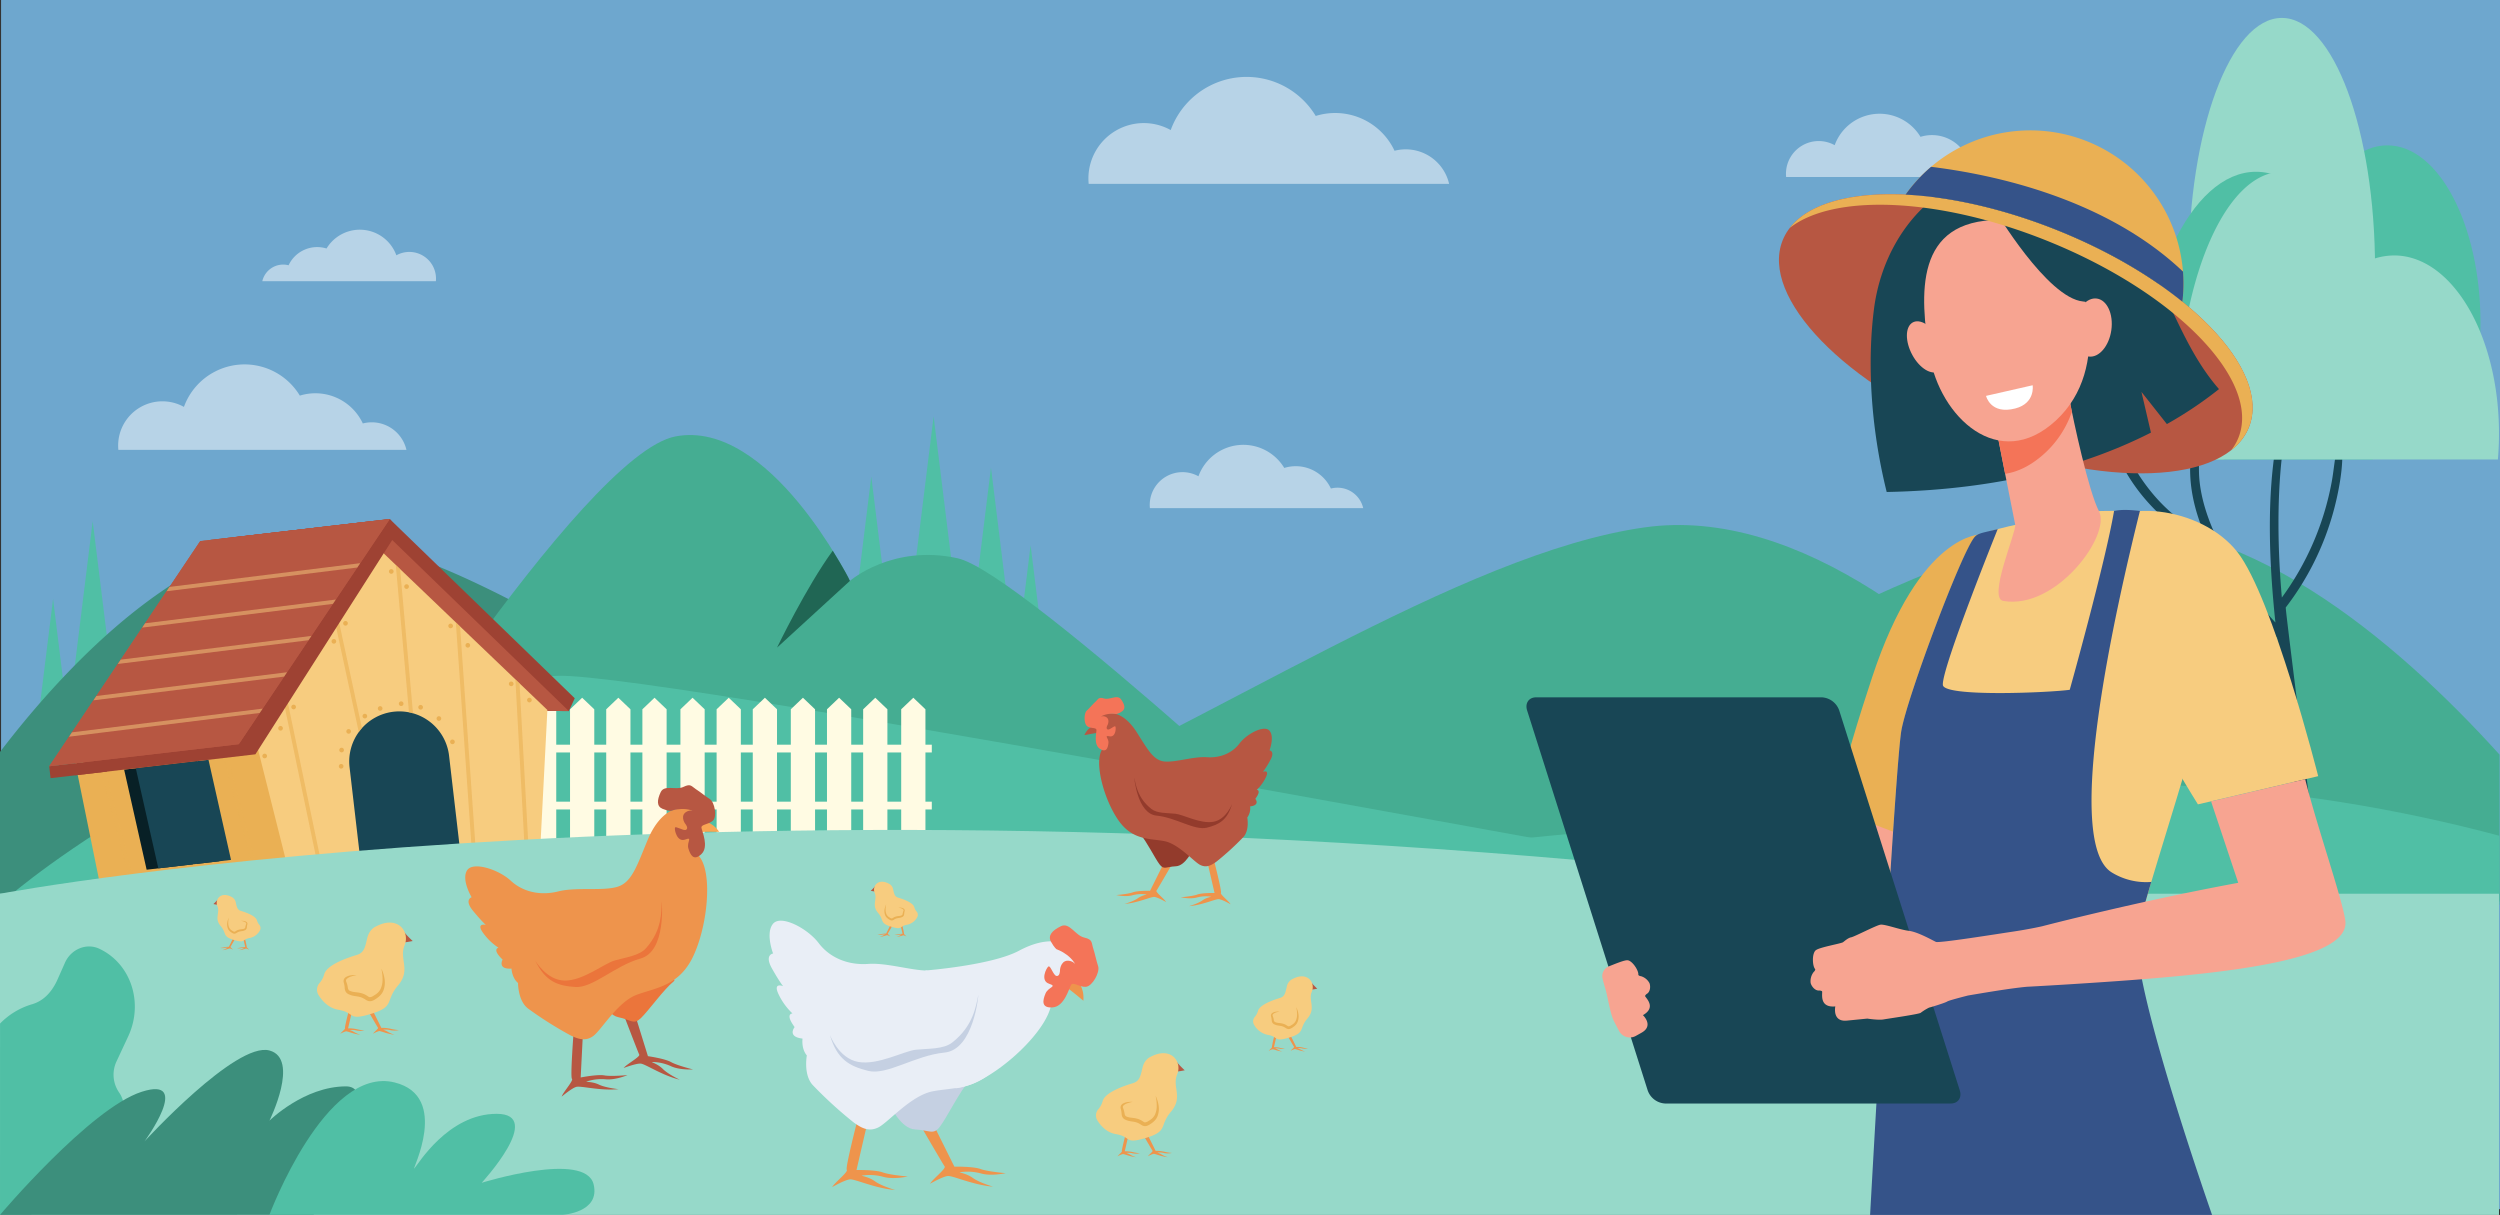 <svg xmlns="http://www.w3.org/2000/svg" width="1239.939" height="602.567" viewBox="0 0 1239.939 602.567">
  <rect x="0" y="0" width="1239.939" height="602.567" fill="#333333" stroke="none"/>
  <g id="Grupo_54347" data-name="Grupo 54347" transform="translate(-80.409 -135.751)">
    <g id="Rectángulo_5407" data-name="Rectángulo 5407" transform="translate(80.942 135.751)">
      <rect id="Rectángulo_5407-2" data-name="Rectángulo 5407" width="1239.406" height="599.713" transform="translate(0 0)" fill="#6ea7ce"/>
      <rect id="Rectángulo_5408" data-name="Rectángulo 5408" width="1238.406" height="598.713" transform="translate(0.5 0.5)" fill="#6ea7ce"/>
    </g>
    <g id="Grupo_54331" data-name="Grupo 54331" transform="translate(80.409 144.641)">
      <path id="Trazado_101116" data-name="Trazado 101116" d="M3118.169,353.827a13.068,13.068,0,0,0-16.021-9.7,19.236,19.236,0,0,0-23.13-10.218,23.7,23.7,0,0,0-42.564,4.14,16.255,16.255,0,0,0-24.158,14.205c0,.532.027,1.058.077,1.577Z" transform="translate(-2126.5 -274.929)" fill="#fff" opacity="0.5"/>
      <path id="Trazado_101117" data-name="Trazado 101117" d="M2013.639,998.81c-91.412,12.847-214.91,97.656-331.911,147.167v37.041l538.611,1.345v-72.834C2169.181,1055,2090.775,987.97,2013.639,998.81Z" transform="translate(-1197.93 -746.137)" fill="#45ad92"/>
      <path id="Trazado_101118" data-name="Trazado 101118" d="M2732.928,998.81c-91.412,12.847-214.91,97.656-331.911,147.167v37.041l538.611,1.345v-72.834C2888.469,1055,2810.063,987.97,2732.928,998.81Z" transform="translate(-1699.904 -746.137)" fill="#45ad92"/>
      <g id="Grupo_54313" data-name="Grupo 54313" transform="translate(1010.952 0)">
        <path id="Trazado_101119" data-name="Trazado 101119" d="M3547.951,819.734c.042-1.405,1.981-2.5,3.01-1.25s.981.4,1.98,3.09a87.224,87.224,0,0,0,11.982,21.691c9.4,12.493,18.7,18.794,29.257,25.038-4.352-9.8-7.266-20.269-7.637-30.826-.135-3.846-.061-7.836,1.584-11.367a1.327,1.327,0,0,1,2.405.315c.887,5.447-.418,9.554,1.344,19.3,4.208,23.263,20.859,47.939,36.923,65.218-3.081-29.253-4.574-62.5.935-92,.9-4.839,2.34-9.443,3.676-14.171a.882.882,0,0,1,1.7.47c-.277,1.573-2.9,21.877-3.061,23.276-2.545,22.47-2.037,47.363-.056,70.063a140.366,140.366,0,0,0,24.7-57.218c1.153-6.091,1.46-12.381,3.077-18.36.223-.824,1.583-.912,1.752,0,1.66,8.957-1.664,24.8-4.085,33.413a137.54,137.54,0,0,1-23.5,47.059c-.417.543,17.244,137.07,16.769,138.8-.8,2.916-5.879,4.961-6.667-.211-.321-2.106-10.026-85.12-14.4-123.573-1.654-.912-2.719-2.534-6.975-7.318a184.174,184.174,0,0,1-26.1-37.847c-3.908-.222-32.121-13.95-46.117-45.21-.4-.9-2.22-5.133-2.481-6.076A7.249,7.249,0,0,1,3547.951,819.734Z" transform="translate(-3511.203 -611.094)" fill="#184655"/>
        <path id="Trazado_101120" data-name="Trazado 101120" d="M3846.967,475.55q-.482-6.3-.489-12.872c0-48.764,20.7-88.3,46.228-88.3s46.229,39.531,46.229,88.3q0,6.558-.489,12.872Z" transform="translate(-3719.607 -311.176)" fill="#50bfa5"/>
        <path id="Trazado_101121" data-name="Trazado 101121" d="M3673.8,307.85q-.482-8.889-.488-18.153c0-68.771,20.7-124.521,46.228-124.521s46.229,55.75,46.229,124.521q0,9.25-.489,18.153Z" transform="translate(-3598.76 -165.176)" fill="#96d9c9"/>
        <path id="Trazado_101122" data-name="Trazado 101122" d="M3518.517,656.283q.483-6.3.489-12.872c0-48.764-20.7-88.3-46.229-88.3s-46.228,39.531-46.228,88.3q0,6.559.489,12.872Z" transform="translate(-3426.549 -437.305)" fill="#96d9c9"/>
        <path id="Trazado_101123" data-name="Trazado 101123" d="M3706.53,560.409q.612-8.889.62-18.153c0-68.771-26.238-124.521-58.6-124.521s-58.6,55.75-58.6,124.521q0,9.249.62,18.153Z" transform="translate(-3540.578 -341.431)" fill="#50bfa5"/>
        <path id="Trazado_101124" data-name="Trazado 101124" d="M3706.786,417.735c16.176,0,30.627,17.686,40.164,45.424a32.85,32.85,0,0,1,15.366-3.918c28.719,0,52,39.531,52,88.3q0,6.559-.55,12.872H3655.334q-.542-8.889-.549-18.153C3654.785,473.485,3678.066,417.735,3706.786,417.735Z" transform="translate(-3585.829 -341.431)" fill="#96d9c9"/>
      </g>
      <path id="Trazado_101125" data-name="Trazado 101125" d="M149.552,1118.726l7.777,62.85H141.775Z" transform="translate(-123.235 -830.635)" fill="#50bfa5"/>
      <path id="Trazado_101126" data-name="Trazado 101126" d="M208.975,991.276l10.211,82.522H198.764Z" transform="translate(-163.006 -741.691)" fill="#50bfa5"/>
      <g id="Grupo_54314" data-name="Grupo 54314" transform="translate(0 256.913)">
        <path id="Trazado_101127" data-name="Trazado 101127" d="M647.709,1191.87c-123.984,0-287.456-157.058-395.942-175.109-64.2-10.683-128.776,50.211-171.358,105.916v71.775l837.443-2.475a399.019,399.019,0,0,1-52.612-5.5C818.746,1178.273,771.693,1191.87,647.709,1191.87Z" transform="translate(-80.409 -1015.531)" fill="#3c8f7c"/>
        <path id="Trazado_101128" data-name="Trazado 101128" d="M2888.2,1599.194l-35.943.107C2873.667,1600.165,2888.2,1599.194,2888.2,1599.194Z" transform="translate(-2014.81 -1422.855)" fill="#86b1f2"/>
      </g>
      <path id="Trazado_101129" data-name="Trazado 101129" d="M1589.452,819.213l-10.211,82.523h20.422Z" transform="translate(-1126.406 -621.612)" fill="#50bfa5"/>
      <path id="Trazado_101130" data-name="Trazado 101130" d="M1492.766,917.927l-7.777,62.85h15.554Z" transform="translate(-1060.63 -690.503)" fill="#50bfa5"/>
      <path id="Trazado_101131" data-name="Trazado 101131" d="M1754.306,1030.669l-7.777,62.85h15.554Z" transform="translate(-1243.153 -769.182)" fill="#50bfa5"/>
      <path id="Trazado_101132" data-name="Trazado 101132" d="M1683.638,903.218l-10.211,82.523h20.422Z" transform="translate(-1192.137 -680.237)" fill="#50bfa5"/>
      <path id="Trazado_101133" data-name="Trazado 101133" d="M610.359,1056.071s122.193-196.7,168.753-205.48,86.445,71.663,86.445,71.663,21.079-18.382,53.489-11.2,206.247,170.315,206.247,170.315l-523.854-6.532Z" transform="translate(-444.022 -643.043)" fill="#45ad92"/>
      <path id="Trazado_101134" data-name="Trazado 101134" d="M94.075,1354.821s118.943-103.32,272.309-109.667c51.5-2.131,633.533,109.96,658.873,110.98Z" transform="translate(-89.946 -918.845)" fill="#50bfa5"/>
      <g id="Grupo_54315" data-name="Grupo 54315" transform="translate(261.417 337.168)">
        <path id="Trazado_101135" data-name="Trazado 101135" d="M965.78,1356.834H953.757V1286.9l6.012-5.736,6.012,5.736Z" transform="translate(-951.313 -1281.165)" fill="#fffbe3"/>
        <path id="Trazado_101136" data-name="Trazado 101136" d="M1028.228,1356.834H1016.2V1286.9l6.012-5.736,6.012,5.736Z" transform="translate(-994.894 -1281.165)" fill="#fffbe3"/>
        <path id="Trazado_101137" data-name="Trazado 101137" d="M1146.99,1356.834h-12.024V1286.9l6.012-5.736,6.012,5.736Z" transform="translate(-1077.775 -1281.165)" fill="#fffbe3"/>
        <path id="Trazado_101138" data-name="Trazado 101138" d="M1087.609,1356.834h-12.024V1286.9l6.012-5.736,6.012,5.736Z" transform="translate(-1036.335 -1281.165)" fill="#fffbe3"/>
        <path id="Trazado_101139" data-name="Trazado 101139" d="M1209.438,1356.834h-12.024V1286.9l6.012-5.736,6.012,5.736Z" transform="translate(-1121.356 -1281.165)" fill="#fffbe3"/>
        <path id="Trazado_101140" data-name="Trazado 101140" d="M1328.2,1356.834h-12.024V1286.9l6.012-5.736,6.012,5.736Z" transform="translate(-1204.237 -1281.165)" fill="#fffbe3"/>
        <path id="Trazado_101141" data-name="Trazado 101141" d="M1268.819,1356.834H1256.8V1286.9l6.012-5.736,6.012,5.736Z" transform="translate(-1162.797 -1281.165)" fill="#fffbe3"/>
        <path id="Trazado_101142" data-name="Trazado 101142" d="M1390.648,1356.834h-12.024V1286.9l6.012-5.736,6.012,5.736Z" transform="translate(-1247.818 -1281.165)" fill="#fffbe3"/>
        <path id="Trazado_101143" data-name="Trazado 101143" d="M1509.41,1356.834h-12.024V1286.9l6.012-5.736,6.012,5.736Z" transform="translate(-1330.699 -1281.165)" fill="#fffbe3"/>
        <path id="Trazado_101144" data-name="Trazado 101144" d="M1450.029,1356.834h-12.024V1286.9l6.012-5.736,6.012,5.736Z" transform="translate(-1289.258 -1281.165)" fill="#fffbe3"/>
        <path id="Trazado_101145" data-name="Trazado 101145" d="M1088.967,1358.254h-143.3v3.853H1146.4v-3.853Z" transform="translate(-945.669 -1334.963)" fill="#fffbe3"/>
        <path id="Trazado_101146" data-name="Trazado 101146" d="M1088.967,1451.812h-143.3v3.853H1146.4v-3.853Z" transform="translate(-945.669 -1400.255)" fill="#fffbe3"/>
        <path id="Trazado_101147" data-name="Trazado 101147" d="M1571.858,1356.834h-12.024V1286.9l6.012-5.736,6.012,5.736Z" transform="translate(-1374.28 -1281.165)" fill="#fffbe3"/>
      </g>
      <g id="Grupo_54317" data-name="Grupo 54317" transform="translate(24.399 248.532)">
        <path id="Trazado_101148" data-name="Trazado 101148" d="M505.587,1082.314l95.152.753,2.936-6.37L511.907,987.8l-90.17,10.5Z" transform="translate(-343.012 -987.8)" fill="#9e4233"/>
        <path id="Trazado_101149" data-name="Trazado 101149" d="M443.983,999.8l74.956-8.725,97.325,94.274-107.639-1.042Z" transform="translate(-358.537 -990.084)" fill="#b75742"/>
        <path id="Trazado_101150" data-name="Trazado 101150" d="M645.395,1263.095l-29.759,33.477,14.4,63.537,59.548-6.413,6.077-73.463Z" transform="translate(-478.329 -1179.918)" fill="#184655"/>
        <path id="Trazado_101151" data-name="Trazado 101151" d="M219.01,1434.848l101.528-11.819-14.943-73.49-101.528,11.82Z" transform="translate(-191.106 -1240.245)" fill="#eab054"/>
        <path id="Trazado_101152" data-name="Trazado 101152" d="M295.332,1439.112l36.053-4.2-11.168-49.651-36.053,4.2Z" transform="translate(-247.003 -1265.177)" fill="#082026"/>
        <path id="Trazado_101153" data-name="Trazado 101153" d="M540.108,1012.78l-6.007,8.409,82.317,78.761-3.9,75.69-38.222,4.029-6.643-57.06a24.843,24.843,0,0,0-27.55-21.8h0a24.843,24.843,0,0,0-21.8,27.549l6.58,56.523-34.625,3.65-30.818-122.644Z" transform="translate(-369.325 -1005.23)" fill="#f7cc7f"/>
        <path id="Trazado_101154" data-name="Trazado 101154" d="M314.52,1436.879l36.053-4.2L339.4,1383.03l-36.053,4.2Z" transform="translate(-260.394 -1263.618)" fill="#184655"/>
        <g id="Grupo_54316" data-name="Grupo 54316" transform="translate(115.981 17.054)" opacity="0.6" style="mix-blend-mode: multiply;isolation: isolate">
          <path id="Trazado_101155" data-name="Trazado 101155" d="M782.534,1198.122l-1.938.2-5.012-91.6-27.445-26.251,8.447,120.386-.97.1-.97.068-8.6-122.557L718.4,1052.024l6.406,71.508q-.984-.28-2-.479l-6.546-73.074-6.006-5.744.033.005,81.167,77.661-13.815-13.213Z" transform="translate(-660.343 -1044.235)" fill="#eab054"/>
          <path id="Trazado_101156" data-name="Trazado 101156" d="M642.175,1201.372a24.913,24.913,0,0,0-1.57,1.947l-12.464-57.693,1.9-.411Z" transform="translate(-603.037 -1114.707)" fill="#eab054"/>
          <path id="Trazado_101157" data-name="Trazado 101157" d="M566.309,1374.519l-1.946.2-19.312-92.572,1.906-.4Z" transform="translate(-545.051 -1209.993)" fill="#eab054"/>
        </g>
        <path id="Trazado_101158" data-name="Trazado 101158" d="M767.124,1294.311a1.154,1.154,0,1,0,1.012-1.279A1.153,1.153,0,0,0,767.124,1294.311Z" transform="translate(-584.044 -1200.806)" fill="#eab054" style="mix-blend-mode: multiply;isolation: isolate"/>
        <path id="Trazado_101159" data-name="Trazado 101159" d="M816.4,1160.77a1.154,1.154,0,1,0,1.012-1.28A1.154,1.154,0,0,0,816.4,1160.77Z" transform="translate(-618.436 -1107.609)" fill="#eab054" style="mix-blend-mode: multiply;isolation: isolate"/>
        <path id="Trazado_101160" data-name="Trazado 101160" d="M844.557,1192.567a1.153,1.153,0,1,0,1.012-1.279A1.154,1.154,0,0,0,844.557,1192.567Z" transform="translate(-638.082 -1129.8)" fill="#eab054" style="mix-blend-mode: multiply;isolation: isolate"/>
        <path id="Trazado_101161" data-name="Trazado 101161" d="M915.827,1255.859a1.153,1.153,0,1,0,1.012-1.279A1.153,1.153,0,0,0,915.827,1255.859Z" transform="translate(-687.82 -1173.971)" fill="#eab054" style="mix-blend-mode: multiply;isolation: isolate"/>
        <path id="Trazado_101162" data-name="Trazado 101162" d="M929.143,1538.984a1.154,1.154,0,1,0,1.012-1.279A1.153,1.153,0,0,0,929.143,1538.984Z" transform="translate(-697.113 -1371.556)" fill="#eab054" style="mix-blend-mode: multiply;isolation: isolate"/>
        <path id="Trazado_101163" data-name="Trazado 101163" d="M867.55,1542.312a1.154,1.154,0,1,0,1.012-1.279A1.154,1.154,0,0,0,867.55,1542.312Z" transform="translate(-654.128 -1373.879)" fill="#eab054" style="mix-blend-mode: multiply;isolation: isolate"/>
        <path id="Trazado_101164" data-name="Trazado 101164" d="M735.168,1288.422a1.153,1.153,0,1,0,1.012-1.28A1.153,1.153,0,0,0,735.168,1288.422Z" transform="translate(-561.742 -1196.695)" fill="#eab054" style="mix-blend-mode: multiply;isolation: isolate"/>
        <path id="Trazado_101165" data-name="Trazado 101165" d="M675.561,1308.813a1.154,1.154,0,1,0,1.012-1.279A1.153,1.153,0,0,0,675.561,1308.813Z" transform="translate(-520.144 -1210.926)" fill="#eab054" style="mix-blend-mode: multiply;isolation: isolate"/>
        <path id="Trazado_101166" data-name="Trazado 101166" d="M700.686,1296.279A1.154,1.154,0,1,0,701.7,1295,1.153,1.153,0,0,0,700.686,1296.279Z" transform="translate(-537.678 -1202.178)" fill="#eab054" style="mix-blend-mode: multiply;isolation: isolate"/>
        <path id="Trazado_101167" data-name="Trazado 101167" d="M643.774,1156.483a1.153,1.153,0,1,0,1.012-1.28A1.153,1.153,0,0,0,643.774,1156.483Z" transform="translate(-497.961 -1104.618)" fill="#eab054" style="mix-blend-mode: multiply;isolation: isolate"/>
        <path id="Trazado_101168" data-name="Trazado 101168" d="M718.927,1071.339a1.153,1.153,0,1,0,1.012-1.279A1.154,1.154,0,0,0,718.927,1071.339Z" transform="translate(-550.408 -1045.198)" fill="#eab054" style="mix-blend-mode: multiply;isolation: isolate"/>
        <path id="Trazado_101169" data-name="Trazado 101169" d="M648.954,1333.893a1.154,1.154,0,1,0,1.012-1.279A1.154,1.154,0,0,0,648.954,1333.893Z" transform="translate(-501.576 -1228.428)" fill="#eab054" style="mix-blend-mode: multiply;isolation: isolate"/>
        <path id="Trazado_101170" data-name="Trazado 101170" d="M638.437,1365.564a1.153,1.153,0,1,0-1.051-1.247A1.153,1.153,0,0,0,638.437,1365.564Z" transform="translate(-493.505 -1249.822)" fill="#eab054" style="mix-blend-mode: multiply;isolation: isolate"/>
        <path id="Trazado_101171" data-name="Trazado 101171" d="M637.693,1392.2a1.154,1.154,0,1,0-1.051-1.247A1.154,1.154,0,0,0,637.693,1392.2Z" transform="translate(-492.986 -1268.408)" fill="#eab054" style="mix-blend-mode: multiply;isolation: isolate"/>
        <path id="Trazado_101172" data-name="Trazado 101172" d="M559.68,1294.855a1.153,1.153,0,1,0-1.051-1.247A1.153,1.153,0,0,0,559.68,1294.855Z" transform="translate(-438.542 -1200.476)" fill="#eab054" style="mix-blend-mode: multiply;isolation: isolate"/>
        <path id="Trazado_101173" data-name="Trazado 101173" d="M538.207,1329.787a1.154,1.154,0,1,0-1.052-1.248A1.154,1.154,0,0,0,538.207,1329.787Z" transform="translate(-423.557 -1224.854)" fill="#eab054" style="mix-blend-mode: multiply;isolation: isolate"/>
        <path id="Trazado_101174" data-name="Trazado 101174" d="M512.157,1375.309a1.154,1.154,0,1,0-1.051-1.247A1.154,1.154,0,0,0,512.157,1375.309Z" transform="translate(-405.377 -1256.623)" fill="#eab054" style="mix-blend-mode: multiply;isolation: isolate"/>
        <path id="Trazado_101175" data-name="Trazado 101175" d="M462.838,1387.661a1.154,1.154,0,1,0-1.051-1.247A1.154,1.154,0,0,0,462.838,1387.661Z" transform="translate(-370.959 -1265.242)" fill="#eab054" style="mix-blend-mode: multiply;isolation: isolate"/>
        <path id="Trazado_101176" data-name="Trazado 101176" d="M430.129,1391.469a1.154,1.154,0,1,0-1.052-1.247A1.153,1.153,0,0,0,430.129,1391.469Z" transform="translate(-348.132 -1267.9)" fill="#eab054" style="mix-blend-mode: multiply;isolation: isolate"/>
        <path id="Trazado_101177" data-name="Trazado 101177" d="M389.371,1561.975a1.154,1.154,0,1,0-1.051-1.247A1.154,1.154,0,0,0,389.371,1561.975Z" transform="translate(-319.688 -1386.892)" fill="#eab054" style="mix-blend-mode: multiply;isolation: isolate"/>
        <path id="Trazado_101178" data-name="Trazado 101178" d="M398.771,1603.309a1.154,1.154,0,1,0-1.051-1.247A1.154,1.154,0,0,0,398.771,1603.309Z" transform="translate(-326.248 -1415.738)" fill="#eab054" style="mix-blend-mode: multiply;isolation: isolate"/>
        <path id="Trazado_101179" data-name="Trazado 101179" d="M317.71,1612.746a1.154,1.154,0,1,0-1.051-1.247A1.154,1.154,0,0,0,317.71,1612.746Z" transform="translate(-269.677 -1422.324)" fill="#eab054" style="mix-blend-mode: multiply;isolation: isolate"/>
        <path id="Trazado_101180" data-name="Trazado 101180" d="M260.457,1408.823a1.153,1.153,0,1,0-1.051-1.247A1.153,1.153,0,0,0,260.457,1408.823Z" transform="translate(-229.722 -1280.012)" fill="#eab054" style="mix-blend-mode: multiply;isolation: isolate"/>
        <path id="Trazado_101181" data-name="Trazado 101181" d="M216.291,1416.363a1.154,1.154,0,1,0-1.051-1.247A1.154,1.154,0,0,0,216.291,1416.363Z" transform="translate(-198.9 -1285.273)" fill="#eab054" style="mix-blend-mode: multiply;isolation: isolate"/>
        <path id="Trazado_101182" data-name="Trazado 101182" d="M258.8,1621.5a1.154,1.154,0,1,0-1.052-1.247A1.154,1.154,0,0,0,258.8,1621.5Z" transform="translate(-228.566 -1428.432)" fill="#eab054" style="mix-blend-mode: multiply;isolation: isolate"/>
        <path id="Trazado_101183" data-name="Trazado 101183" d="M495.03,1381.515a1.153,1.153,0,1,0-1.051-1.247A1.152,1.152,0,0,0,495.03,1381.515Z" transform="translate(-393.425 -1260.954)" fill="#eab054" style="mix-blend-mode: multiply;isolation: isolate"/>
        <path id="Trazado_101184" data-name="Trazado 101184" d="M548.583,1584.427a1.153,1.153,0,1,0-1.052-1.247A1.153,1.153,0,0,0,548.583,1584.427Z" transform="translate(-430.798 -1402.561)" fill="#eab054" style="mix-blend-mode: multiply;isolation: isolate"/>
        <path id="Trazado_101185" data-name="Trazado 101185" d="M493.687,1592.26a1.154,1.154,0,1,0-1.052-1.247A1.154,1.154,0,0,0,493.687,1592.26Z" transform="translate(-392.487 -1408.027)" fill="#eab054" style="mix-blend-mode: multiply;isolation: isolate"/>
        <path id="Trazado_101186" data-name="Trazado 101186" d="M567.594,1582.214a1.153,1.153,0,1,0-1.051-1.247A1.153,1.153,0,0,0,567.594,1582.214Z" transform="translate(-444.066 -1401.017)" fill="#eab054" style="mix-blend-mode: multiply;isolation: isolate"/>
        <path id="Trazado_101187" data-name="Trazado 101187" d="M662.539,1572.6a1.154,1.154,0,1,0-1.052-1.247A1.154,1.154,0,0,0,662.539,1572.6Z" transform="translate(-510.325 -1394.308)" fill="#eab054" style="mix-blend-mode: multiply;isolation: isolate"/>
        <path id="Trazado_101188" data-name="Trazado 101188" d="M625.74,1187.1a1.153,1.153,0,1,0-1.051-1.247A1.153,1.153,0,0,0,625.74,1187.1Z" transform="translate(-484.644 -1125.28)" fill="#eab054" style="mix-blend-mode: multiply;isolation: isolate"/>
        <path id="Trazado_101189" data-name="Trazado 101189" d="M797.11,1312.8a1.154,1.154,0,1,0,1.012-1.279A1.154,1.154,0,0,0,797.11,1312.8Z" transform="translate(-604.97 -1213.71)" fill="#eab054" style="mix-blend-mode: multiply;isolation: isolate"/>
        <path id="Trazado_101190" data-name="Trazado 101190" d="M819.34,1351.053a1.154,1.154,0,1,0,1.012-1.279A1.154,1.154,0,0,0,819.34,1351.053Z" transform="translate(-620.484 -1240.404)" fill="#eab054" style="mix-blend-mode: multiply;isolation: isolate"/>
        <path id="Trazado_101191" data-name="Trazado 101191" d="M951.876,1532.5a1.154,1.154,0,1,0,1.012-1.28A1.154,1.154,0,0,0,951.876,1532.5Z" transform="translate(-712.977 -1367.028)" fill="#eab054" style="mix-blend-mode: multiply;isolation: isolate"/>
        <path id="Trazado_101192" data-name="Trazado 101192" d="M945.677,1282.453a1.154,1.154,0,1,0,1.012-1.28A1.154,1.154,0,0,0,945.677,1282.453Z" transform="translate(-708.651 -1192.529)" fill="#eab054" style="mix-blend-mode: multiply;isolation: isolate"/>
        <path id="Trazado_101193" data-name="Trazado 101193" d="M744.056,1096.161a1.154,1.154,0,1,0,1.012-1.28A1.154,1.154,0,0,0,744.056,1096.161Z" transform="translate(-567.945 -1062.521)" fill="#eab054" style="mix-blend-mode: multiply;isolation: isolate"/>
        <path id="Trazado_101194" data-name="Trazado 101194" d="M401.547,1571.319l-4.514-17.185,1.953-.227,4.514,17.184Z" transform="translate(-325.771 -1382.869)" fill="#eab054" opacity="0.6" style="mix-blend-mode: multiply;isolation: isolate"/>
        <path id="Trazado_101195" data-name="Trazado 101195" d="M462.644,1434.825l-18.723-71.274,1.882-.495L464.6,1434.6Z" transform="translate(-358.494 -1249.679)" fill="#eab054" opacity="0.6" style="mix-blend-mode: multiply;isolation: isolate"/>
        <path id="Trazado_101196" data-name="Trazado 101196" d="M241.131,1380.271l1.882-.495,19.324,73.561-1.953.228Z" transform="translate(-216.972 -1261.347)" fill="#eab054" opacity="0.6" style="mix-blend-mode: multiply;isolation: isolate"/>
        <path id="Trazado_101197" data-name="Trazado 101197" d="M161.166,1387.46l.688,5.907L190,1390.091l-5.794-5.314Z" transform="translate(-161.166 -1264.837)" fill="#9e4233"/>
        <path id="Trazado_101198" data-name="Trazado 101198" d="M281.5,996.865l77.96-9.076,4.322,5.526-70.984,111.178-89.56,10.426Z" transform="translate(-190.524 -987.789)" fill="#9e4233"/>
        <path id="Trazado_101199" data-name="Trazado 101199" d="M161.166,1110.411l94.028-10.946,74.9-111.676-94.028,10.946Z" transform="translate(-161.166 -987.789)" fill="#b75742"/>
        <path id="Trazado_101200" data-name="Trazado 101200" d="M161.166,1110.411l94.028-10.946,74.9-111.676-94.028,10.946Z" transform="translate(-161.166 -987.789)" fill="#b75742"/>
        <path id="Trazado_101201" data-name="Trazado 101201" d="M328.349,1241.489l-94.585,11.777,1.437-2.142,94.585-11.778Z" transform="translate(-211.831 -1163.345)" fill="#f7cc7f" opacity="0.5"/>
        <path id="Trazado_101202" data-name="Trazado 101202" d="M368.384,1181.8,273.8,1193.579l1.437-2.142,94.585-11.777Z" transform="translate(-239.77 -1121.691)" fill="#f7cc7f" opacity="0.5"/>
        <path id="Trazado_101203" data-name="Trazado 101203" d="M408.418,1122.113l-94.585,11.778,1.437-2.142,94.585-11.778Z" transform="translate(-267.709 -1080.036)" fill="#f7cc7f" opacity="0.5"/>
        <path id="Trazado_101204" data-name="Trazado 101204" d="M448.453,1062.425,353.869,1074.2l1.437-2.142,94.585-11.778Z" transform="translate(-295.648 -1038.38)" fill="#f7cc7f" opacity="0.5"/>
        <path id="Trazado_101205" data-name="Trazado 101205" d="M288.314,1301.178l-94.585,11.777,1.437-2.142,94.585-11.778Z" transform="translate(-183.891 -1205)" fill="#f7cc7f" opacity="0.5"/>
      </g>
      <path id="Trazado_101206" data-name="Trazado 101206" d="M2260.672,1449.07c-46.727-12.46-106.918-23.909-173.624-25.406-51.5-1.156-633.533,59.647-658.873,60.2l832.5-.637Z" transform="translate(-1020.982 -1043.432)" fill="#50bfa5"/>
      <path id="Trazado_101207" data-name="Trazado 101207" d="M80.409,1529.843s375.089-71.214,938.733,0v64.67l-938.267-3.719Z" transform="translate(-80.409 -1095.455)" fill="#96d9c9"/>
      <rect id="Rectángulo_5409" data-name="Rectángulo 5409" width="1239.439" height="159.288" transform="translate(0 434.388)" fill="#96d9c9"/>
      <g id="Grupo_54318" data-name="Grupo 54318" transform="translate(230.751 380.566)">
        <path id="Trazado_101208" data-name="Trazado 101208" d="M1008.4,1829.809s-1.71,22.243-.821,23.073-4.484,6.729-5.1,8.815c0,0,4.939-4.174,7.211-4.825s11.806,2.014,20.954,1.125c0,0-6.379-.676-9.623-2.239s-6.653-1.285-6.282-1.516a23.172,23.172,0,0,1,9.6-1.134c4.777.467,10.827-2.093,10.827-2.093s-8.016.769-11.5.155-11.759,1.025-11.759,1.025l1.153-22.668Z" transform="translate(-954.652 -1707.251)" fill="#b75742"/>
        <path id="Trazado_101209" data-name="Trazado 101209" d="M1102.28,1796.275s7.755,20.3,8.32,21.375-6.456,4.868-7.727,6.632c0,0,6.041-2.306,8.4-2.17s10.476,5.8,19.4,7.99c0,0-5.8-2.746-8.341-5.294s-5.853-3.412-5.427-3.507a23.17,23.17,0,0,1,9.433,2.1c4.354,2.02,10.911,1.6,10.911,1.6s-7.82-1.924-10.907-3.656-11.436-2.921-11.436-2.921l-6.783-21.84Z" transform="translate(-1024.299 -1684.046)" fill="#b75742"/>
        <path id="Trazado_101210" data-name="Trazado 101210" d="M1063.78,1747.737s3.044,11.532,9.54,12.878,7.544,3.972,11.222.474,11.309-14.215,16.208-18.17S1067.635,1742.139,1063.78,1747.737Z" transform="translate(-997.43 -1645.579)" fill="#eb753b"/>
        <path id="Trazado_101211" data-name="Trazado 101211" d="M947.341,1463.062s-7.235,1.782-12.645,14.732-7.868,21.269-15.205,23.4-20.357.015-29.155,2.239-17.51.329-23.605-5.316-18.978-9.754-21.742-4.992,2.354,13.208,2.354,13.208-3.893,1.186.713,6.769,6.323,6.918,6.323,6.918-4.955-1.086-1.445,3.87a28.8,28.8,0,0,0,7.737,7.487s-3.5.625,2.032,5.878c0,0-2.735,4.92,4.408,4.468,0,0,.157,4.569,3.242,7.14,0,0-.089,8.718,4.871,12.6A187.031,187.031,0,0,0,896.5,1574.9c3.767,1.792,7.449,3.106,11.349.112s11.827-16.556,21.035-20.167,21.268-4.118,28.405-19.346,9.614-40.954,3.036-49.305S965.665,1457.17,947.341,1463.062Z" transform="translate(-844.17 -1450.778)" fill="#ee944c"/>
        <path id="Trazado_101212" data-name="Trazado 101212" d="M1228.463,1484.484c.208-.064,4.449-.218,8.1,5.07,0,0-8.045-.154-9.632.157s-.788-3.5-.643-3.608Z" transform="translate(-1110.612 -1466.442)" fill="#f9a653"/>
        <path id="Trazado_101213" data-name="Trazado 101213" d="M1181.808,1440.155s-3.133-4.067-6.772-2.378-1.48,5.517-.995,6.088,1.674,2.329.433,3.042-5.125-2.042-5.5-1.045,1.039,7.367,5.044,5.887.651,1.2,1.609,4.42,2.623,6.428,6.462,2.789.3-11.218.031-13.031,3.605-1.573,5.709-3.589.837-9.125-1.572-10.667-4.547-3.4-6.831-4.858-2.558-2.992-6.232-1.188-9.475-1.267-11.3,2.616-2.083,7.048.925,8.263,4.148,1.04,4.148,1.04S1175.863,1434.126,1181.808,1440.155Z" transform="translate(-1064.956 -1424.808)" fill="#b75742"/>
        <path id="Trazado_101214" data-name="Trazado 101214" d="M1021.839,1615.566s2.349,24.7-10.473,28.3S987.639,1658.6,979,1658.007s-14.738-2.545-19.891-13.038c0,0,5.691,9.822,14.727,9.854s19.425-8.469,24.657-9.976,12.142-2.292,15.506-6.046C1022.217,1629.619,1021.574,1620.46,1021.839,1615.566Z" transform="translate(-924.38 -1557.933)" fill="#eb753b"/>
      </g>
      <g id="Grupo_54319" data-name="Grupo 54319" transform="translate(381.284 447.752)">
        <path id="Trazado_101215" data-name="Trazado 101215" d="M1459.14,1973.893s-6.152,23.79-5.348,24.861-6.162,6.43-7.234,8.573c0,0,6.162-3.572,8.752-3.84s12.413,4.465,22.5,5.269c0,0-6.787-1.964-10-4.286s-6.966-2.679-6.519-2.858a25.525,25.525,0,0,1,10.627.625c5.09,1.429,12.145-.179,12.145-.179s-8.841-.715-12.5-2.054-12.949-1.161-12.949-1.161l5.629-24.357Z" transform="translate(-1415.095 -1875.187)" fill="#ee944c"/>
        <path id="Trazado_101216" data-name="Trazado 101216" d="M1588.777,1977.021s12.008,20.7,12.812,21.775-6.162,6.43-7.234,8.573c0,0,6.162-3.572,8.752-3.84s12.413,4.465,22.5,5.269c0,0-6.787-1.964-10-4.286s-6.965-2.679-6.519-2.858a25.524,25.524,0,0,1,10.627.625c5.09,1.429,12.145-.179,12.145-.179s-8.841-.714-12.5-2.054-12.949-1.161-12.949-1.161l-11.222-22.552Z" transform="translate(-1514.345 -1876.891)" fill="#ee944c"/>
        <path id="Trazado_101217" data-name="Trazado 101217" d="M1541.043,1918.736s5.342,12,12.641,12.322,8.9,2.99,12.285-1.462,9.792-17.448,14.421-22.611S1544.248,1911.97,1541.043,1918.736Z" transform="translate(-1481.033 -1827.507)" fill="#c5d0e2"/>
        <path id="Trazado_101218" data-name="Trazado 101218" d="M1421.049,1671.931c-8.407-.146-20.36-3.948-29.3-3.308-9.971.712-19.051-3.027-24.57-10.327s-18.695-14.243-22.611-9.615,0,14.777,0,14.777-4.451.534-.534,7.479,5.519,8.724,5.519,8.724-5.163-2.137-2.315,3.917a31.73,31.73,0,0,0,6.944,9.615s-3.917,0,1.068,6.765c0,0-3.917,4.807,3.917,5.7,0,0-.712,4.985,2.136,8.368,0,0-1.78,9.437,2.849,14.6a205.944,205.944,0,0,0,20.475,18.694c3.739,2.671,7.478,4.807,12.285,2.315s16.024-15.667,26.707-17.8c10.1-2.019,22.421-.548,32.763-13.162Z" transform="translate(-1342.416 -1647.187)" fill="#e9eef6"/>
        <path id="Trazado_101219" data-name="Trazado 101219" d="M1661.96,1710.7c.185-11.707,24.737-21.09,4.986-28.795,0,0-7.42-3.507-21.044,3.8s-46.516,9.836-46.516,9.836l15.069,58.437a34.038,34.038,0,0,0,10.636-3.26C1641.774,1742.669,1661.774,1722.41,1661.96,1710.7Z" transform="translate(-1521.748 -1670.831)" fill="#e9eef6"/>
        <path id="Trazado_101220" data-name="Trazado 101220" d="M1835.27,1745.312c.222.089,3.953,2.907,3.4,9.962,0,0-6.767-5.724-8.338-6.562s1.76-3.537,1.958-3.529Z" transform="translate(-1682.625 -1715.577)" fill="#ee944c"/>
        <path id="Trazado_101221" data-name="Trazado 101221" d="M1810.749,1679.306s.151-5.652-4.133-6.74-5.1,3.685-5.082,4.51-.189,3.153-1.745,2.9-2.959-5.308-3.968-4.714-4.234,7.017.217,8.537-.276,1.475-1.7,4.894-2.228,7.316,3.583,6.875,8.054-9.376,9.086-11.111,4.174,1.162,7.373.9,7.058-7.214,6.071-10.2-1.518-6.069-2.459-8.9-.105-4.335-4.5-5.347-7.214-7.67-11.473-5.621-6.679,4.573-4.954,7.7,2.821,3.773,2.821,3.773S1809.86,1670.023,1810.749,1679.306Z" transform="translate(-1657.085 -1652.568)" fill="#f47458"/>
        <path id="Trazado_101222" data-name="Trazado 101222" d="M1516.34,1768.818s-2.226,27.24-16.825,28.664-28.576,11.4-37.834,9.08-15.49-5.609-19.051-17.982c0,0,4.273,11.751,14.065,13.531s22.7-5.431,28.665-6.054,13.61-.139,17.982-3.561C1514.036,1784.129,1515.107,1774.073,1516.34,1768.818Z" transform="translate(-1412.354 -1732.07)" fill="#c5d0e2"/>
      </g>
      <g id="Grupo_54321" data-name="Grupo 54321" transform="translate(157.233 448.693)">
        <path id="Trazado_101223" data-name="Trazado 101223" d="M739.724,1666.136c.116,0,1.2,1.571,4.219,4.355a51.365,51.365,0,0,1-5.684.854c-.858-.086.063-2.924.154-2.956S739.724,1666.136,739.724,1666.136Z" transform="translate(-696.486 -1661.352)" fill="#b75742"/>
        <path id="Trazado_101224" data-name="Trazado 101224" d="M643.093,1797.633s-1.958,7.574-1.7,7.915-1.962,2.048-2.3,2.73a11.778,11.778,0,0,1,2.786-1.222c.825-.085,3.952,1.422,7.165,1.678a13.528,13.528,0,0,1-3.184-1.365,8.8,8.8,0,0,0-2.076-.91,8.151,8.151,0,0,1,3.384.2,9.5,9.5,0,0,0,3.867-.057,22.214,22.214,0,0,1-3.981-.653,17.016,17.016,0,0,0-4.123-.37l1.792-7.755Z" transform="translate(-627.53 -1753.121)" fill="#ee944c"/>
        <path id="Trazado_101225" data-name="Trazado 101225" d="M686.5,1797.868s4.106,7.079,4.38,7.445-2.107,2.2-2.473,2.932a12.646,12.646,0,0,1,2.993-1.313c.885-.092,4.244,1.527,7.694,1.8a14.5,14.5,0,0,1-3.419-1.466,9.443,9.443,0,0,0-2.229-.977,8.725,8.725,0,0,1,3.633.213,10.211,10.211,0,0,0,4.153-.061,23.854,23.854,0,0,1-4.275-.7,18.3,18.3,0,0,0-4.427-.4l-3.837-7.711Z" transform="translate(-660.615 -1753.121)" fill="#ee944c"/>
        <g id="Grupo_54320" data-name="Grupo 54320">
          <path id="Trazado_101226" data-name="Trazado 101226" d="M629.95,1652.291s-3.162,1.165-4.243,5.824-1.581,7.155-5.159,8.236-14.726,4.577-16.141,9.569a10.851,10.851,0,0,1-2.313,4.356,5,5,0,0,0-.5,5.978c1.836,2.933,5.013,6.5,9.88,7.3,8.569,1.415,4.243,5.657,16.224,2s6.739-6.324,13.312-14.061.416-13.146,3.245-19.884S640.932,1646.384,629.95,1652.291Z" transform="translate(-600.834 -1650.302)" fill="#f7cc7f"/>
          <path id="Trazado_101227" data-name="Trazado 101227" d="M650.912,1728.914a19.277,19.277,0,0,0-2.6.656,6.194,6.194,0,0,0-2.221,1.158,1.4,1.4,0,0,0-.486.824,1.2,1.2,0,0,0,.04.438,1.089,1.089,0,0,0,.08.231l.119.3a12.681,12.681,0,0,1,.693,2.738,2.39,2.39,0,0,0,.345.962,1.533,1.533,0,0,0,.677.542,8.413,8.413,0,0,0,2.308.585l1.3.162c.476.082.952.11,1.428.24a10.02,10.02,0,0,1,2.788,1.023c.438.239.833.514,1.19.744a2.164,2.164,0,0,0,.808.375,3.707,3.707,0,0,0,1.875-.711c.363-.2.724-.448,1.086-.684a3.4,3.4,0,0,0,.495-.368l.456-.373a9.966,9.966,0,0,0,.8-.869c.219-.328.443-.661.635-1.015a11.4,11.4,0,0,0,1.009-4.921,24.02,24.02,0,0,0-.62-5.293,17.279,17.279,0,0,1,1.623,5.225,11.391,11.391,0,0,1-.556,5.643,13.561,13.561,0,0,1-.678,1.336,10.357,10.357,0,0,1-.955,1.175l-.56.513a4.679,4.679,0,0,1-.563.466c-.376.276-.74.558-1.153.815a8.239,8.239,0,0,1-1.319.724,4.182,4.182,0,0,1-.819.261c-.155.029-.308.058-.466.077-.171,0-.343-.005-.514-.016a4.038,4.038,0,0,1-1.657-.65c-.4-.25-.752-.481-1.105-.668a7.973,7.973,0,0,0-2.242-.864c-.39-.119-.818-.148-1.225-.229-.433-.069-.915-.128-1.37-.213a9.949,9.949,0,0,1-2.845-.92,3.172,3.172,0,0,1-1.294-1.238,4.039,4.039,0,0,1-.449-1.593,13.412,13.412,0,0,0-.379-2.535,5.609,5.609,0,0,1-.176-.765,2.385,2.385,0,0,1,.051-.9,2.45,2.45,0,0,1,1.008-1.355,6.548,6.548,0,0,1,2.711-.924A13.519,13.519,0,0,1,650.912,1728.914Z" transform="translate(-631.229 -1702.889)" fill="#eab054"/>
        </g>
      </g>
      <g id="Grupo_54323" data-name="Grupo 54323" transform="translate(621.529 475.356)">
        <path id="Trazado_101228" data-name="Trazado 101228" d="M2230.689,1749.166c.078,0,.806,1.053,2.828,2.919a34.473,34.473,0,0,1-3.809.572c-.575-.058.042-1.96.1-1.982S2230.689,1749.166,2230.689,1749.166Z" transform="translate(-2201.711 -1745.959)" fill="#b75742"/>
        <path id="Trazado_101229" data-name="Trazado 101229" d="M2165.925,1837.3a45.544,45.544,0,0,0-1.141,5.305c.172.229-1.315,1.372-1.543,1.829a7.916,7.916,0,0,1,1.867-.819c.552-.057,2.648.953,4.8,1.124a9.062,9.062,0,0,1-2.134-.915,5.929,5.929,0,0,0-1.391-.609,5.452,5.452,0,0,1,2.268.134,6.379,6.379,0,0,0,2.592-.039,14.862,14.862,0,0,1-2.668-.438,11.413,11.413,0,0,0-2.763-.248l1.2-5.2Z" transform="translate(-2155.495 -1807.465)" fill="#ee944c"/>
        <path id="Trazado_101230" data-name="Trazado 101230" d="M2195.014,1837.455s2.752,4.745,2.936,4.991-1.412,1.473-1.658,1.965a8.486,8.486,0,0,1,2.006-.88c.593-.062,2.844,1.024,5.157,1.208a9.736,9.736,0,0,1-2.292-.982,6.365,6.365,0,0,0-1.494-.655,5.862,5.862,0,0,1,2.435.144,6.845,6.845,0,0,0,2.783-.041,15.979,15.979,0,0,1-2.865-.471,12.264,12.264,0,0,0-2.967-.266l-2.572-5.168Z" transform="translate(-2177.668 -1807.465)" fill="#ee944c"/>
        <g id="Grupo_54322" data-name="Grupo 54322">
          <path id="Trazado_101231" data-name="Trazado 101231" d="M2157.116,1739.886a5.257,5.257,0,0,0-2.844,3.9c-.725,3.123-1.059,4.8-3.458,5.52s-9.87,3.067-10.818,6.413a7.274,7.274,0,0,1-1.55,2.919,3.349,3.349,0,0,0-.332,4.007,10,10,0,0,0,6.622,4.9c5.744.947,2.844,3.792,10.874,1.338s4.517-4.238,8.922-9.424.279-8.81,2.174-13.327S2164.477,1735.927,2157.116,1739.886Z" transform="translate(-2137.601 -1738.553)" fill="#f7cc7f"/>
          <path id="Trazado_101232" data-name="Trazado 101232" d="M2171.166,1791.243a12.788,12.788,0,0,0-1.744.439,4.151,4.151,0,0,0-1.488.776.94.94,0,0,0-.326.552.812.812,0,0,0,.027.293.725.725,0,0,0,.054.155l.08.2a8.473,8.473,0,0,1,.465,1.834,1.6,1.6,0,0,0,.231.645,1.03,1.03,0,0,0,.454.363,5.652,5.652,0,0,0,1.547.393l.872.108a9.507,9.507,0,0,1,.957.161,6.71,6.71,0,0,1,1.869.685c.293.161.558.345.8.5a1.454,1.454,0,0,0,.541.251,2.48,2.48,0,0,0,1.257-.477c.243-.133.485-.3.728-.459a2.234,2.234,0,0,0,.331-.246l.306-.25a6.727,6.727,0,0,0,.534-.583c.147-.219.3-.443.426-.68a7.632,7.632,0,0,0,.676-3.3,16.062,16.062,0,0,0-.415-3.547,11.58,11.58,0,0,1,1.087,3.5,7.636,7.636,0,0,1-.372,3.783,8.952,8.952,0,0,1-.455.895,6.963,6.963,0,0,1-.64.787l-.375.345a3.04,3.04,0,0,1-.378.311c-.252.186-.5.375-.772.547a5.466,5.466,0,0,1-.885.486,2.857,2.857,0,0,1-.549.175c-.1.019-.207.039-.312.052s-.23,0-.345-.011a2.7,2.7,0,0,1-1.111-.435c-.27-.168-.5-.322-.741-.448a5.349,5.349,0,0,0-1.5-.578c-.261-.08-.549-.1-.822-.153-.29-.047-.613-.085-.918-.143a6.686,6.686,0,0,1-1.907-.616,2.127,2.127,0,0,1-.867-.83,2.711,2.711,0,0,1-.3-1.067,8.972,8.972,0,0,0-.254-1.7,3.83,3.83,0,0,1-.118-.513,1.611,1.611,0,0,1,.034-.6,1.643,1.643,0,0,1,.676-.908,4.39,4.39,0,0,1,1.817-.619A9.05,9.05,0,0,1,2171.166,1791.243Z" transform="translate(-2157.973 -1773.799)" fill="#eab054"/>
        </g>
      </g>
      <g id="Grupo_54325" data-name="Grupo 54325" transform="translate(543.569 513.472)">
        <path id="Trazado_101233" data-name="Trazado 101233" d="M2008.4,1879.4c.108,0,1.116,1.456,3.914,4.039a47.607,47.607,0,0,1-5.272.791c-.8-.079.058-2.712.142-2.742S2008.4,1879.4,2008.4,1879.4Z" transform="translate(-1968.29 -1874.964)" fill="#b75742"/>
        <path id="Trazado_101234" data-name="Trazado 101234" d="M1918.762,2001.377s-1.816,7.026-1.579,7.342-1.819,1.9-2.136,2.532a10.92,10.92,0,0,1,2.585-1.134c.765-.079,3.666,1.319,6.646,1.556a12.525,12.525,0,0,1-2.954-1.266,8.205,8.205,0,0,0-1.925-.844,7.549,7.549,0,0,1,3.139.185,8.813,8.813,0,0,0,3.587-.053,20.65,20.65,0,0,1-3.692-.606,15.8,15.8,0,0,0-3.825-.343l1.663-7.193Z" transform="translate(-1904.326 -1960.087)" fill="#ee944c"/>
        <path id="Trazado_101235" data-name="Trazado 101235" d="M1959.023,2001.6s3.808,6.566,4.063,6.905-1.954,2.04-2.294,2.719a11.719,11.719,0,0,1,2.776-1.218c.821-.085,3.937,1.416,7.137,1.671a13.45,13.45,0,0,1-3.172-1.359,8.76,8.76,0,0,0-2.067-.906,8.09,8.09,0,0,1,3.37.2,9.471,9.471,0,0,0,3.852-.057,22.126,22.126,0,0,1-3.965-.651,16.992,16.992,0,0,0-4.107-.368l-3.559-7.152Z" transform="translate(-1935.016 -1960.087)" fill="#ee944c"/>
        <g id="Grupo_54324" data-name="Grupo 54324">
          <path id="Trazado_101236" data-name="Trazado 101236" d="M1906.571,1866.559s-2.933,1.08-3.936,5.4-1.467,6.637-4.785,7.64-13.66,4.245-14.972,8.875a10.058,10.058,0,0,1-2.146,4.041,4.634,4.634,0,0,0-.459,5.545c1.7,2.721,4.649,6.03,9.164,6.775,7.949,1.313,3.936,5.249,15.049,1.853s6.251-5.865,12.348-13.043.386-12.193,3.01-18.445S1916.758,1861.079,1906.571,1866.559Z" transform="translate(-1879.563 -1864.713)" fill="#f7cc7f"/>
          <path id="Trazado_101237" data-name="Trazado 101237" d="M1926.015,1937.634a17.779,17.779,0,0,0-2.413.607,5.746,5.746,0,0,0-2.06,1.075,1.3,1.3,0,0,0-.45.764,1.115,1.115,0,0,0,.038.406,1,1,0,0,0,.074.214l.111.275a11.785,11.785,0,0,1,.643,2.54,2.234,2.234,0,0,0,.32.892,1.429,1.429,0,0,0,.628.5,7.816,7.816,0,0,0,2.141.543l1.205.15c.442.076.883.1,1.325.223a9.289,9.289,0,0,1,2.586.948c.406.222.773.477,1.1.69a2.01,2.01,0,0,0,.749.349,3.431,3.431,0,0,0,1.739-.66c.337-.183.672-.415,1.008-.634a3.155,3.155,0,0,0,.458-.341l.423-.345a9.1,9.1,0,0,0,.739-.806c.2-.3.411-.612.589-.941a10.565,10.565,0,0,0,.936-4.564,22.29,22.29,0,0,0-.575-4.909,16.015,16.015,0,0,1,1.505,4.846,10.57,10.57,0,0,1-.515,5.236,12.594,12.594,0,0,1-.629,1.238,9.62,9.62,0,0,1-.886,1.09l-.519.476a4.326,4.326,0,0,1-.523.432c-.348.256-.687.518-1.069.756a7.655,7.655,0,0,1-1.224.671,3.946,3.946,0,0,1-.76.243c-.144.026-.286.054-.432.072-.158,0-.318-.005-.476-.015a3.734,3.734,0,0,1-1.537-.6c-.373-.232-.7-.446-1.025-.621a7.4,7.4,0,0,0-2.08-.8c-.362-.11-.759-.138-1.137-.212-.4-.065-.849-.119-1.271-.2a9.227,9.227,0,0,1-2.639-.854,2.936,2.936,0,0,1-1.2-1.147,3.763,3.763,0,0,1-.416-1.478,12.374,12.374,0,0,0-.352-2.352,5.207,5.207,0,0,1-.163-.71,2.2,2.2,0,0,1,.048-.835,2.273,2.273,0,0,1,.935-1.256,6.082,6.082,0,0,1,2.514-.857A12.491,12.491,0,0,1,1926.015,1937.634Z" transform="translate(-1907.758 -1913.493)" fill="#eab054"/>
        </g>
      </g>
      <g id="Grupo_54327" data-name="Grupo 54327" transform="translate(431.855 428.431)">
        <path id="Trazado_101238" data-name="Trazado 101238" d="M1511.88,1591.035c-.057,0-.593.774-2.078,2.145a25.315,25.315,0,0,0,2.8.421c.423-.042-.031-1.44-.076-1.457S1511.88,1591.035,1511.88,1591.035Z" transform="translate(-1509.802 -1588.679)" fill="#b75742"/>
        <path id="Trazado_101239" data-name="Trazado 101239" d="M1552.766,1655.8a33.466,33.466,0,0,1,.839,3.9c-.126.168.966,1.008,1.134,1.344a5.824,5.824,0,0,0-1.372-.6c-.406-.042-1.947.7-3.529.827a6.649,6.649,0,0,0,1.569-.672,4.386,4.386,0,0,1,1.022-.448,4.022,4.022,0,0,0-1.667.1,4.677,4.677,0,0,1-1.9-.027,10.97,10.97,0,0,0,1.96-.322,8.4,8.4,0,0,1,2.031-.182l-.883-3.819Z" transform="translate(-1537.058 -1633.878)" fill="#ee944c"/>
        <path id="Trazado_101240" data-name="Trazado 101240" d="M1528.215,1655.917s-2.022,3.486-2.157,3.667,1.037,1.083,1.218,1.443a6.23,6.23,0,0,0-1.473-.646c-.436-.045-2.091.752-3.79.887a7.167,7.167,0,0,0,1.684-.721,4.627,4.627,0,0,1,1.1-.481,4.292,4.292,0,0,0-1.79.105,5.035,5.035,0,0,1-2.045-.03,11.741,11.741,0,0,0,2.105-.346,9.011,9.011,0,0,1,2.181-.2l1.89-3.8Z" transform="translate(-1517.589 -1633.878)" fill="#ee944c"/>
        <g id="Grupo_54326" data-name="Grupo 54326" transform="translate(1.647)">
          <path id="Trazado_101241" data-name="Trazado 101241" d="M1522.64,1584.217a3.862,3.862,0,0,1,2.09,2.869c.533,2.294.779,3.524,2.541,4.057s7.253,2.254,7.95,4.713a5.34,5.34,0,0,0,1.139,2.146,2.46,2.46,0,0,1,.244,2.944,7.344,7.344,0,0,1-4.866,3.6c-4.221.7-2.09,2.786-7.991.983s-3.319-3.114-6.556-6.925-.2-6.474-1.6-9.794S1517.231,1581.307,1522.64,1584.217Z" transform="translate(-1515.255 -1583.237)" fill="#f7cc7f"/>
          <path id="Trazado_101242" data-name="Trazado 101242" d="M1539.213,1621.956a9.367,9.367,0,0,1,1.281.322,3.058,3.058,0,0,1,1.094.571.69.69,0,0,1,.239.405.608.608,0,0,1-.02.217.539.539,0,0,1-.04.113l-.059.146a6.272,6.272,0,0,0-.341,1.349,1.19,1.19,0,0,1-.17.473.759.759,0,0,1-.334.266,4.14,4.14,0,0,1-1.137.289l-.64.08c-.235.04-.469.054-.7.118a4.939,4.939,0,0,0-1.374.5c-.215.118-.41.253-.586.366a1.078,1.078,0,0,1-.4.185,1.829,1.829,0,0,1-.924-.35c-.179-.1-.357-.221-.535-.338a1.706,1.706,0,0,1-.244-.181l-.224-.184a4.806,4.806,0,0,1-.392-.427c-.108-.161-.218-.326-.313-.5a5.612,5.612,0,0,1-.5-2.424,11.83,11.83,0,0,1,.305-2.607,8.51,8.51,0,0,0-.8,2.573,5.611,5.611,0,0,0,.273,2.78,6.678,6.678,0,0,0,.334.657,5.034,5.034,0,0,0,.47.579l.276.253a2.293,2.293,0,0,0,.278.229c.185.136.365.275.568.4a4.01,4.01,0,0,0,.65.356,2.077,2.077,0,0,0,.4.13c.076.014.152.028.229.038s.169,0,.253-.008a1.988,1.988,0,0,0,.816-.32c.2-.123.371-.237.544-.329a3.948,3.948,0,0,1,1.1-.425c.192-.058.4-.073.6-.112s.451-.063.675-.105a4.9,4.9,0,0,0,1.4-.454,1.556,1.556,0,0,0,.638-.609,1.994,1.994,0,0,0,.221-.785,6.623,6.623,0,0,1,.187-1.249,2.782,2.782,0,0,0,.087-.377,1.166,1.166,0,0,0-.025-.443,1.212,1.212,0,0,0-.5-.668,3.227,3.227,0,0,0-1.335-.454A6.618,6.618,0,0,0,1539.213,1621.956Z" transform="translate(-1527.181 -1609.137)" fill="#eab054"/>
        </g>
      </g>
      <g id="Grupo_54329" data-name="Grupo 54329" transform="translate(105.842 434.999)">
        <path id="Trazado_101243" data-name="Trazado 101243" d="M432.814,1612.772c-.057,0-.593.774-2.078,2.145a25.119,25.119,0,0,0,2.8.42c.423-.042-.031-1.44-.076-1.456S432.814,1612.772,432.814,1612.772Z" transform="translate(-430.736 -1610.416)" fill="#b75742"/>
        <path id="Trazado_101244" data-name="Trazado 101244" d="M473.7,1677.538a33.437,33.437,0,0,1,.839,3.9c-.126.167.966,1.008,1.134,1.344a5.8,5.8,0,0,0-1.373-.6c-.406-.042-1.947.7-3.529.826a6.683,6.683,0,0,0,1.568-.672,4.293,4.293,0,0,1,1.022-.448,3.983,3.983,0,0,0-1.667.1,4.681,4.681,0,0,1-1.9-.028,10.937,10.937,0,0,0,1.961-.322,8.393,8.393,0,0,1,2.031-.183l-.883-3.819Z" transform="translate(-457.992 -1655.615)" fill="#ee944c"/>
        <path id="Trazado_101245" data-name="Trazado 101245" d="M449.15,1677.653s-2.022,3.487-2.157,3.667,1.038,1.083,1.218,1.444a6.234,6.234,0,0,0-1.474-.646c-.436-.046-2.09.751-3.79.887a7.134,7.134,0,0,0,1.684-.722,4.663,4.663,0,0,1,1.1-.481,4.306,4.306,0,0,0-1.789.105,5.019,5.019,0,0,1-2.045-.03,11.732,11.732,0,0,0,2.105-.346,9.032,9.032,0,0,1,2.181-.2l1.89-3.8Z" transform="translate(-438.523 -1655.615)" fill="#ee944c"/>
        <g id="Grupo_54328" data-name="Grupo 54328" transform="translate(1.647)">
          <path id="Trazado_101246" data-name="Trazado 101246" d="M443.575,1605.953a3.862,3.862,0,0,1,2.09,2.869c.533,2.295.779,3.524,2.541,4.056s7.253,2.254,7.95,4.713a5.338,5.338,0,0,0,1.139,2.146,2.461,2.461,0,0,1,.244,2.944,7.341,7.341,0,0,1-4.866,3.6c-4.221.7-2.09,2.786-7.991.984s-3.319-3.115-6.556-6.925-.2-6.475-1.6-9.794S438.165,1603.044,443.575,1605.953Z" transform="translate(-436.189 -1604.973)" fill="#f7cc7f"/>
          <path id="Trazado_101247" data-name="Trazado 101247" d="M460.147,1643.692a9.435,9.435,0,0,1,1.281.322,3.068,3.068,0,0,1,1.094.57.691.691,0,0,1,.239.406.586.586,0,0,1-.02.216.534.534,0,0,1-.039.114l-.059.146a6.218,6.218,0,0,0-.341,1.348,1.176,1.176,0,0,1-.17.473.751.751,0,0,1-.334.266,4.14,4.14,0,0,1-1.137.289l-.64.079c-.235.04-.469.055-.7.119a4.926,4.926,0,0,0-1.373.5c-.216.118-.41.254-.586.367a1.073,1.073,0,0,1-.4.185,1.83,1.83,0,0,1-.924-.35c-.179-.1-.357-.221-.535-.338a1.637,1.637,0,0,1-.243-.181l-.225-.183a4.8,4.8,0,0,1-.392-.428c-.108-.161-.218-.325-.313-.5a5.61,5.61,0,0,1-.5-2.424,11.831,11.831,0,0,1,.305-2.606,8.5,8.5,0,0,0-.8,2.573,5.609,5.609,0,0,0,.274,2.779,6.621,6.621,0,0,0,.334.658,5.123,5.123,0,0,0,.47.579l.276.253a2.226,2.226,0,0,0,.278.229c.185.136.364.275.568.4a4.044,4.044,0,0,0,.65.356,2.1,2.1,0,0,0,.4.129c.076.014.152.028.23.038s.169,0,.253-.008a1.984,1.984,0,0,0,.816-.32c.2-.123.371-.236.545-.33a3.94,3.94,0,0,1,1.1-.425c.192-.059.4-.073.6-.112s.451-.063.675-.105a4.933,4.933,0,0,0,1.4-.453,1.562,1.562,0,0,0,.637-.61,1.991,1.991,0,0,0,.221-.785,6.579,6.579,0,0,1,.187-1.249,2.72,2.72,0,0,0,.086-.377,1.176,1.176,0,0,0-.025-.443,1.207,1.207,0,0,0-.5-.667,3.234,3.234,0,0,0-1.335-.455A6.642,6.642,0,0,0,460.147,1643.692Z" transform="translate(-448.116 -1630.874)" fill="#eab054"/>
        </g>
      </g>
      <path id="Trazado_101248" data-name="Trazado 101248" d="M143.965,1734.154c7.8-16.7,1.388-36.192-14.332-43.539-6.238-2.915-13.806.093-16.9,6.719l-4,9.015c-3.394,7.261-8.008,10.525-12.388,11.8a36.465,36.465,0,0,0-15.914,9.588l-.015,94.908s20.513-7.683,25.222-17.759l5.395-7.014c2.053-4.392,5.765-.579,9.95-1.731a25.9,25.9,0,0,0,16.53-14l3.008-6.437a13.7,13.7,0,0,0-1.008-13.737,15.507,15.507,0,0,1-1.247-15.6Z" transform="translate(-80.409 -1228.965)" fill="#50bfa5"/>
      <path id="Trazado_101249" data-name="Trazado 101249" d="M80.409,1941.132s44.651-52.772,70.2-61.044,1.47,24.581,1.47,24.581,45.327-49.563,61.96-45.094c15.247,4.1,0,34.817,0,34.817s17.173-17.012,38-17.012-16.1,63.7-16.1,63.7Z" transform="translate(-80.409 -1347.456)" fill="#3c8f7c"/>
      <path id="Trazado_101250" data-name="Trazado 101250" d="M522.712,1976.793s27.755-74.223,62.127-65.639c27.854,6.956,8.051,44.3,9.749,42.6s16.638-27.046,40.81-27.046-7.421,34.211-7.421,34.211,51.5-16.083,55.535.806c3.347,14.017-15.372,15.065-15.372,15.065Z" transform="translate(-389.081 -1383.168)" fill="#50bfa5"/>
      <path id="Trazado_101251" data-name="Trazado 101251" d="M3138.4,1431.708s16.027,28.15,14.421,30.321-24.5,38.276-26.534,32.335-12.089-44.789-10.718-47.53S3138.4,1431.708,3138.4,1431.708Z" transform="translate(-2198.481 -1049.057)" fill="#f7a491"/>
      <path id="Trazado_101252" data-name="Trazado 101252" d="M3233.837,570.255c-11.381,28.377-72.372,30.621-136.228,5.011s-106.394-69.375-95.013-97.753,72.373-30.621,136.228-5.011S3245.218,541.878,3233.837,570.255Z" transform="translate(-2118.445 -367.208)" fill="#b75742"/>
      <path id="Trazado_101253" data-name="Trazado 101253" d="M3614.742,1105.99s-22.451-88.73-40.11-111.2-60.06-28.168-75.2-7.9,55.663,133.084,55.663,133.084Z" transform="translate(-2464.975 -729.92)" fill="#f7cc7f"/>
      <path id="Trazado_101254" data-name="Trazado 101254" d="M3152.974,486.155c6.123-47.919,48.448-83.328,94.2-61.3,10.289,4.954,24.307,15.178,31.55,24.009,19.579,23.868,25.187,53.815,45.373,76.959a193.547,193.547,0,0,1-25.846,17.342L3285.638,527.2l4.71,20.2c-29.958,15.273-72.48,28.319-131.059,29.453C3151.1,543.875,3149.708,511.717,3152.974,486.155Z" transform="translate(-2223.534 -341.727)" fill="#184655"/>
      <path id="Trazado_101255" data-name="Trazado 101255" d="M3110.166,1084.026c23.935-72.606,54.44-71.035,54.44-71.035l-24.439,154.167c-14.78-4.042-34.025-13.037-48.789-17.207C3096.273,1127,3104.271,1101.907,3110.166,1084.026Z" transform="translate(-2181.689 -756.844)" fill="#eab054"/>
      <path id="Trazado_101256" data-name="Trazado 101256" d="M3300.381,1186.667c.031-.627.074-1.231.147-1.787,3.172-24.257,59.319-175.021,41.873-194.081s-61.544-16.244-61.544-16.244-55.061,6.929-61.405,13.861-32.78,77.393-35.952,94.72c-1.435,7.839-4.753,56.858-7.957,108.193C3210.514,1188.875,3256.5,1186.815,3300.381,1186.667Z" transform="translate(-2240.426 -729.919)" fill="#f7cc7f"/>
      <path id="Trazado_101257" data-name="Trazado 101257" d="M3384.432,777.14s.229,1.3.639,3.516c1.966,10.626,9.538,45.877,14.653,55.568,6.181,11.712-21.163,49.064-47.48,44.5-7.834-1.357,6.622-34.319,5.927-37.811-1.33-6.684-3.133-15.8-4.978-25.151-1.041-5.274-2.1-10.621-3.086-15.647-2.814-14.283-5.111-25.964-5.111-25.964Z" transform="translate(-2358.683 -591.563)" fill="#f7a491"/>
      <path id="Trazado_101258" data-name="Trazado 101258" d="M3385.07,780.657c-.41-2.216-.639-3.517-.639-3.517L3345,776.155s2.3,11.681,5.111,25.964c.985,5,2.033,10.314,3.069,15.559,6.088-.9,12.45-3.866,18.829-9.462a49.862,49.862,0,0,0,14.263-21.26C3385.781,784.457,3385.375,782.3,3385.07,780.657Z" transform="translate(-2358.683 -591.563)" fill="#f47458"/>
      <path id="Trazado_101259" data-name="Trazado 101259" d="M3276.472,496.406s18.527-2.619,30.555,12.188,25.755,61.184-2.542,87.3-57.608-1.9-62.613-32.265S3234.292,496.365,3276.472,496.406Z" transform="translate(-2284.825 -396.208)" fill="#f7a491"/>
      <path id="Trazado_101260" data-name="Trazado 101260" d="M3283,1183.807c.614-4.693,3.215-14.134,6.878-26.427a32.643,32.643,0,0,1-19.585-4.706c-24.641-15.081,2.38-132.741,13.957-179.32-4.557-.435-8.3-.822-12.828,0-4.4,25.943-21.981,88.724-21.981,88.724-9.6,1.371-62.383,3.742-62.928-2.384-.718-8.084,27.17-77.252,27.194-77.308-6.993,1.768-9.588,1.906-11.34,3.819-6.344,6.93-33.223,78.532-36.4,95.859s-15.544,240.46-15.544,240.46h169.61S3279.83,1208.063,3283,1183.807Z" transform="translate(-2222.9 -728.847)" fill="#355389"/>
      <path id="Trazado_101261" data-name="Trazado 101261" d="M3213.51,679.917c3.622,6.642,9.513,10.223,13.157,8s3.661-9.415.039-16.057-9.514-10.224-13.159-8S3209.887,673.274,3213.51,679.917Z" transform="translate(-2265.034 -512.734)" fill="#f7a491"/>
      <path id="Trazado_101262" data-name="Trazado 101262" d="M3355.356,478.871s25.941,43.78,43.752,45.385,20.736,25.142,20.736,25.142-7.715-54.208-25.561-64.251S3355.356,478.871,3355.356,478.871Z" transform="translate(-2365.913 -383.613)" fill="#184655"/>
      <ellipse id="Elipse_4084" data-name="Elipse 4084" cx="14.522" cy="9.293" rx="14.522" ry="9.293" transform="translate(1026.728 166.636) rotate(-81.927)" fill="#f7a491"/>
      <path id="Trazado_101263" data-name="Trazado 101263" d="M3340.73,773.469l23.123-5.265s1.467,8.9-8.635,11.512C3342.9,782.9,3340.73,773.469,3340.73,773.469Z" transform="translate(-2355.706 -586.014)" fill="#fff"/>
      <path id="Trazado_101264" data-name="Trazado 101264" d="M3151.2,472.5c-58.91-23.626-115.381-23.546-132.711-1.11,21.674-17.083,73.571-15.327,127.514,6.308,63.855,25.609,106.394,69.375,95.013,97.753a25.567,25.567,0,0,1-3.517,6.121,27.365,27.365,0,0,0,8.714-11.318C3257.6,541.879,3215.057,498.114,3151.2,472.5Z" transform="translate(-2130.824 -367.209)" fill="#eab054"/>
      <path id="Trazado_101265" data-name="Trazado 101265" d="M3283.844,399.3c24.4,9.785,45.677,22.221,62.032,35.435a75.982,75.982,0,0,0-137.32-53.081C3230.86,382.736,3257.1,388.575,3283.844,399.3Z" transform="translate(-2263.465 -294.007)" fill="#eab054"/>
      <path id="Trazado_101266" data-name="Trazado 101266" d="M3221.247,409.616a76.479,76.479,0,0,0-12.69,13.8c22.3,1.081,48.544,6.92,75.288,17.646,24.4,9.785,45.677,22.221,62.032,35.435a76.6,76.6,0,0,0,.541-8.967q0-3-.23-5.943C3307.846,425.151,3251.981,413.39,3221.247,409.616Z" transform="translate(-2263.465 -335.765)" fill="#355389"/>
      <path id="Trazado_101267" data-name="Trazado 101267" d="M2591.061,1280.519h141.8a9.681,9.681,0,0,1,8.557,6.5l59.8,188.446c1.139,3.587-.847,6.5-4.435,6.5h-141.8a9.68,9.68,0,0,1-8.558-6.5l-59.8-188.446C2585.488,1283.428,2587.474,1280.519,2591.061,1280.519Z" transform="translate(-1829.212 -943.546)" fill="#184655"/>
      <path id="Trazado_101268" data-name="Trazado 101268" d="M2716.463,1742.18c-1.769-3.507-3.153-12.531-4.1-15.594-.477-1.536-1.081-3.621-1.51-5.56a5.17,5.17,0,0,1,3.149-5.9c3.243-1.293,7.666-3.113,9.206-3.031,2.388.128,5.683,5.179,5.4,7.229,0,0,.179.534,1.384.7a7.077,7.077,0,0,1,4.151,3.422c.581,1.477.492,4.4-1.416,5.381,0,0-.813.684-.742,1.062s1.734,1.971,2.218,3.906-.368,3.869-3.3,5.531c0,0,5.565,5.212-.668,8.7l-2.86,1.6a6.06,6.06,0,0,1-8.313-2.451C2718.1,1745.346,2717.122,1743.486,2716.463,1742.18Z" transform="translate(-1916.044 -1244.728)" fill="#f7a491"/>
      <path id="Trazado_101269" data-name="Trazado 101269" d="M3054.066,1510.572c.934-.858.768-1.42.768-1.42-1.466-1.584-1.66-7.868.305-9.4s12.581-3.287,13.511-3.98,2.513-2.158,4.044-2.429,12.256-5.862,14.426-6.248,9.659,2.5,14.1,3.026,11.471,4.545,13.484,5.5c1.5.715,30.658-3.975,38.187-5.091,8.174-1.213,14.442-2.646,14.442-2.646s47.454-12.375,97.315-21.565l-13.481-40.4,46.677-10.98c5.77,23.124,18.306,58.956,19.9,70,3.127,21.721-71.469,27.618-137.608,31.761h0c-7.274.455-14.135.847-20.4,1.184-8.5.782-22.608,3.236-29.121,4.328h0c-4.051,1.036-9.6,2.506-10.261,2.953-1.058.715-8.429,2.946-9.067,3.058a27.4,27.4,0,0,0-4.15,2.581c-1.058.714-16.081,2.856-18.506,3.286s-7.975-.427-7.975-.427l-10.091,1c-7.41.737-5.759-7.04-5.759-7.04-3.5.324-5.379-.823-6.119-2.765s-.27-4.3-.433-4.662-1.268-.467-1.268-.467c-2.219.3-4.034-2.146-4.419-3.757A7.377,7.377,0,0,1,3054.066,1510.572Z" transform="translate(-2154.536 -1037.354)" fill="#f7a491"/>
      <g id="Grupo_54330" data-name="Grupo 54330" transform="translate(537.797 336.909)">
        <path id="Trazado_101270" data-name="Trazado 101270" d="M2035.149,1547.3s4.053,15.673,3.524,16.379,4.06,4.236,4.765,5.648c0,0-4.059-2.354-5.766-2.53s-8.177,2.942-14.826,3.471c0,0,4.471-1.295,6.589-2.824s4.589-1.766,4.295-1.883a16.82,16.82,0,0,0-7,.412c-3.354.942-8-.117-8-.117s5.824-.471,8.236-1.354,8.531-.765,8.531-.765l-3.709-16.046Z" transform="translate(-1970.911 -1466.633)" fill="#ee944c"/>
        <path id="Trazado_101271" data-name="Trazado 101271" d="M1941.255,1549.358s-7.911,13.639-8.441,14.346,4.06,4.236,4.766,5.648c0,0-4.06-2.354-5.766-2.531s-8.178,2.942-14.826,3.472c0,0,4.471-1.295,6.589-2.824s4.589-1.765,4.3-1.882a16.815,16.815,0,0,0-7,.411c-3.353.941-8-.118-8-.118s5.825-.47,8.237-1.353,8.531-.765,8.531-.765l7.394-14.856Z" transform="translate(-1897.035 -1467.755)" fill="#ee944c"/>
        <path id="Trazado_101272" data-name="Trazado 101272" d="M1977.835,1510.959s-3.519,7.908-8.328,8.118-5.865,1.969-8.093-.963-6.451-11.495-9.5-14.9S1975.723,1506.5,1977.835,1510.959Z" transform="translate(-1924.114 -1435.221)" fill="#933b2c"/>
        <path id="Trazado_101273" data-name="Trazado 101273" d="M1892.331,1306.953s5.4.352,10.909,8.915,8.327,14.193,13.841,14.779,14.544-2.58,21.113-2.112,12.551-1.994,16.187-6.8,12.316-9.384,14.9-6.334,0,9.736,0,9.736,2.932.352.352,4.927a38.86,38.86,0,0,1-3.636,5.747s3.4-1.407,1.525,2.581a20.9,20.9,0,0,1-4.574,6.333s2.58,0-.7,4.457c0,0,2.58,3.167-2.58,3.754a7.8,7.8,0,0,1-1.408,5.513s1.173,6.217-1.876,9.618a135.685,135.685,0,0,1-13.489,12.316c-2.463,1.76-4.926,3.167-8.093,1.525s-10.557-10.322-17.594-11.729-15.717-.235-22.755-10.2-12.082-28.033-8.446-34.837S1878.491,1305.076,1892.331,1306.953Z" transform="translate(-1877.435 -1298.777)" fill="#b75742"/>
        <path id="Trazado_101274" data-name="Trazado 101274" d="M1865.6,1327.167c-.156-.019-3.207.411-5.141,4.653,0,0,5.727-1.134,6.9-1.115s.117-2.6,0-2.658Z" transform="translate(-1860.459 -1313.009)" fill="#b75742"/>
        <path id="Trazado_101275" data-name="Trazado 101275" d="M1866.283,1292.412s1.72-3.3,4.536-2.561,1.76,3.753,1.485,4.223-.9,1.876.078,2.228,3.4-2.111,3.792-1.447.2,5.4-2.854,4.848-.313.938-.587,3.363-1.055,4.926-4.261,2.815-1.642-7.976-1.681-9.306-2.776-.665-4.536-1.837-1.759-6.413-.234-7.82,2.815-3.01,4.261-4.339,1.447-2.464,4.3-1.642,6.607-2.112,8.406.43,2.385,4.77.391,6.021a6.863,6.863,0,0,1-2.831,1.271S1869.763,1287.349,1866.283,1292.412Z" transform="translate(-1860.771 -1280.307)" fill="#f47458"/>
        <path id="Trazado_101276" data-name="Trazado 101276" d="M1942.375,1412.193s1.467,17.946,11.084,18.884,18.826,7.507,24.925,5.982,10.2-3.695,12.551-11.847c0,0-2.815,7.742-9.266,8.915s-14.955-3.578-18.885-3.988-8.966-.092-11.847-2.346C1943.894,1422.28,1943.187,1415.655,1942.375,1412.193Z" transform="translate(-1917.626 -1372.347)" fill="#933b2c"/>
      </g>
      <path id="Trazado_101277" data-name="Trazado 101277" d="M1392.127,1054.757l-36.154,33.108s14.593-30.229,27.643-48.076C1383.616,1039.788,1390.287,1050.528,1392.127,1054.757Z" transform="translate(-970.593 -775.546)" fill="#206654"/>
    </g>
    <path id="Trazado_101278" data-name="Trazado 101278" d="M2046.068,315.047a22.085,22.085,0,0,0-27.072-16.4,32.507,32.507,0,0,0-39.086-17.266,40.042,40.042,0,0,0-71.924,7,27.467,27.467,0,0,0-40.822,24c0,.9.047,1.788.131,2.665Z" transform="translate(-1246.932 -88.117)" fill="#fff" opacity="0.5"/>
    <path id="Trazado_101279" data-name="Trazado 101279" d="M511.005,538.389a10.633,10.633,0,0,1,13.037-7.9,15.653,15.653,0,0,1,18.822-8.315,19.282,19.282,0,0,1,34.636,3.369,13.227,13.227,0,0,1,19.658,11.559c0,.433-.022.861-.063,1.283Z" transform="translate(-300.502 -263.169)" fill="#fff" opacity="0.5"/>
    <path id="Trazado_101280" data-name="Trazado 101280" d="M2073.717,897.373a13.068,13.068,0,0,0-16.021-9.7,19.236,19.236,0,0,0-23.131-10.218A23.7,23.7,0,0,0,1992,881.59a16.255,16.255,0,0,0-24.158,14.205c0,.532.027,1.058.077,1.577Z" transform="translate(-1317.193 -509.615)" fill="#fff" opacity="0.5"/>
    <path id="Trazado_101281" data-name="Trazado 101281" d="M417.36,776.383a17.65,17.65,0,0,0-21.636-13.106,25.978,25.978,0,0,0-31.238-13.8A32,32,0,0,0,307,755.068a21.953,21.953,0,0,0-32.626,19.184c0,.719.037,1.429.1,2.13Z" transform="translate(-135.366 -417.503)" fill="#fff" opacity="0.5"/>
  </g>
</svg>
